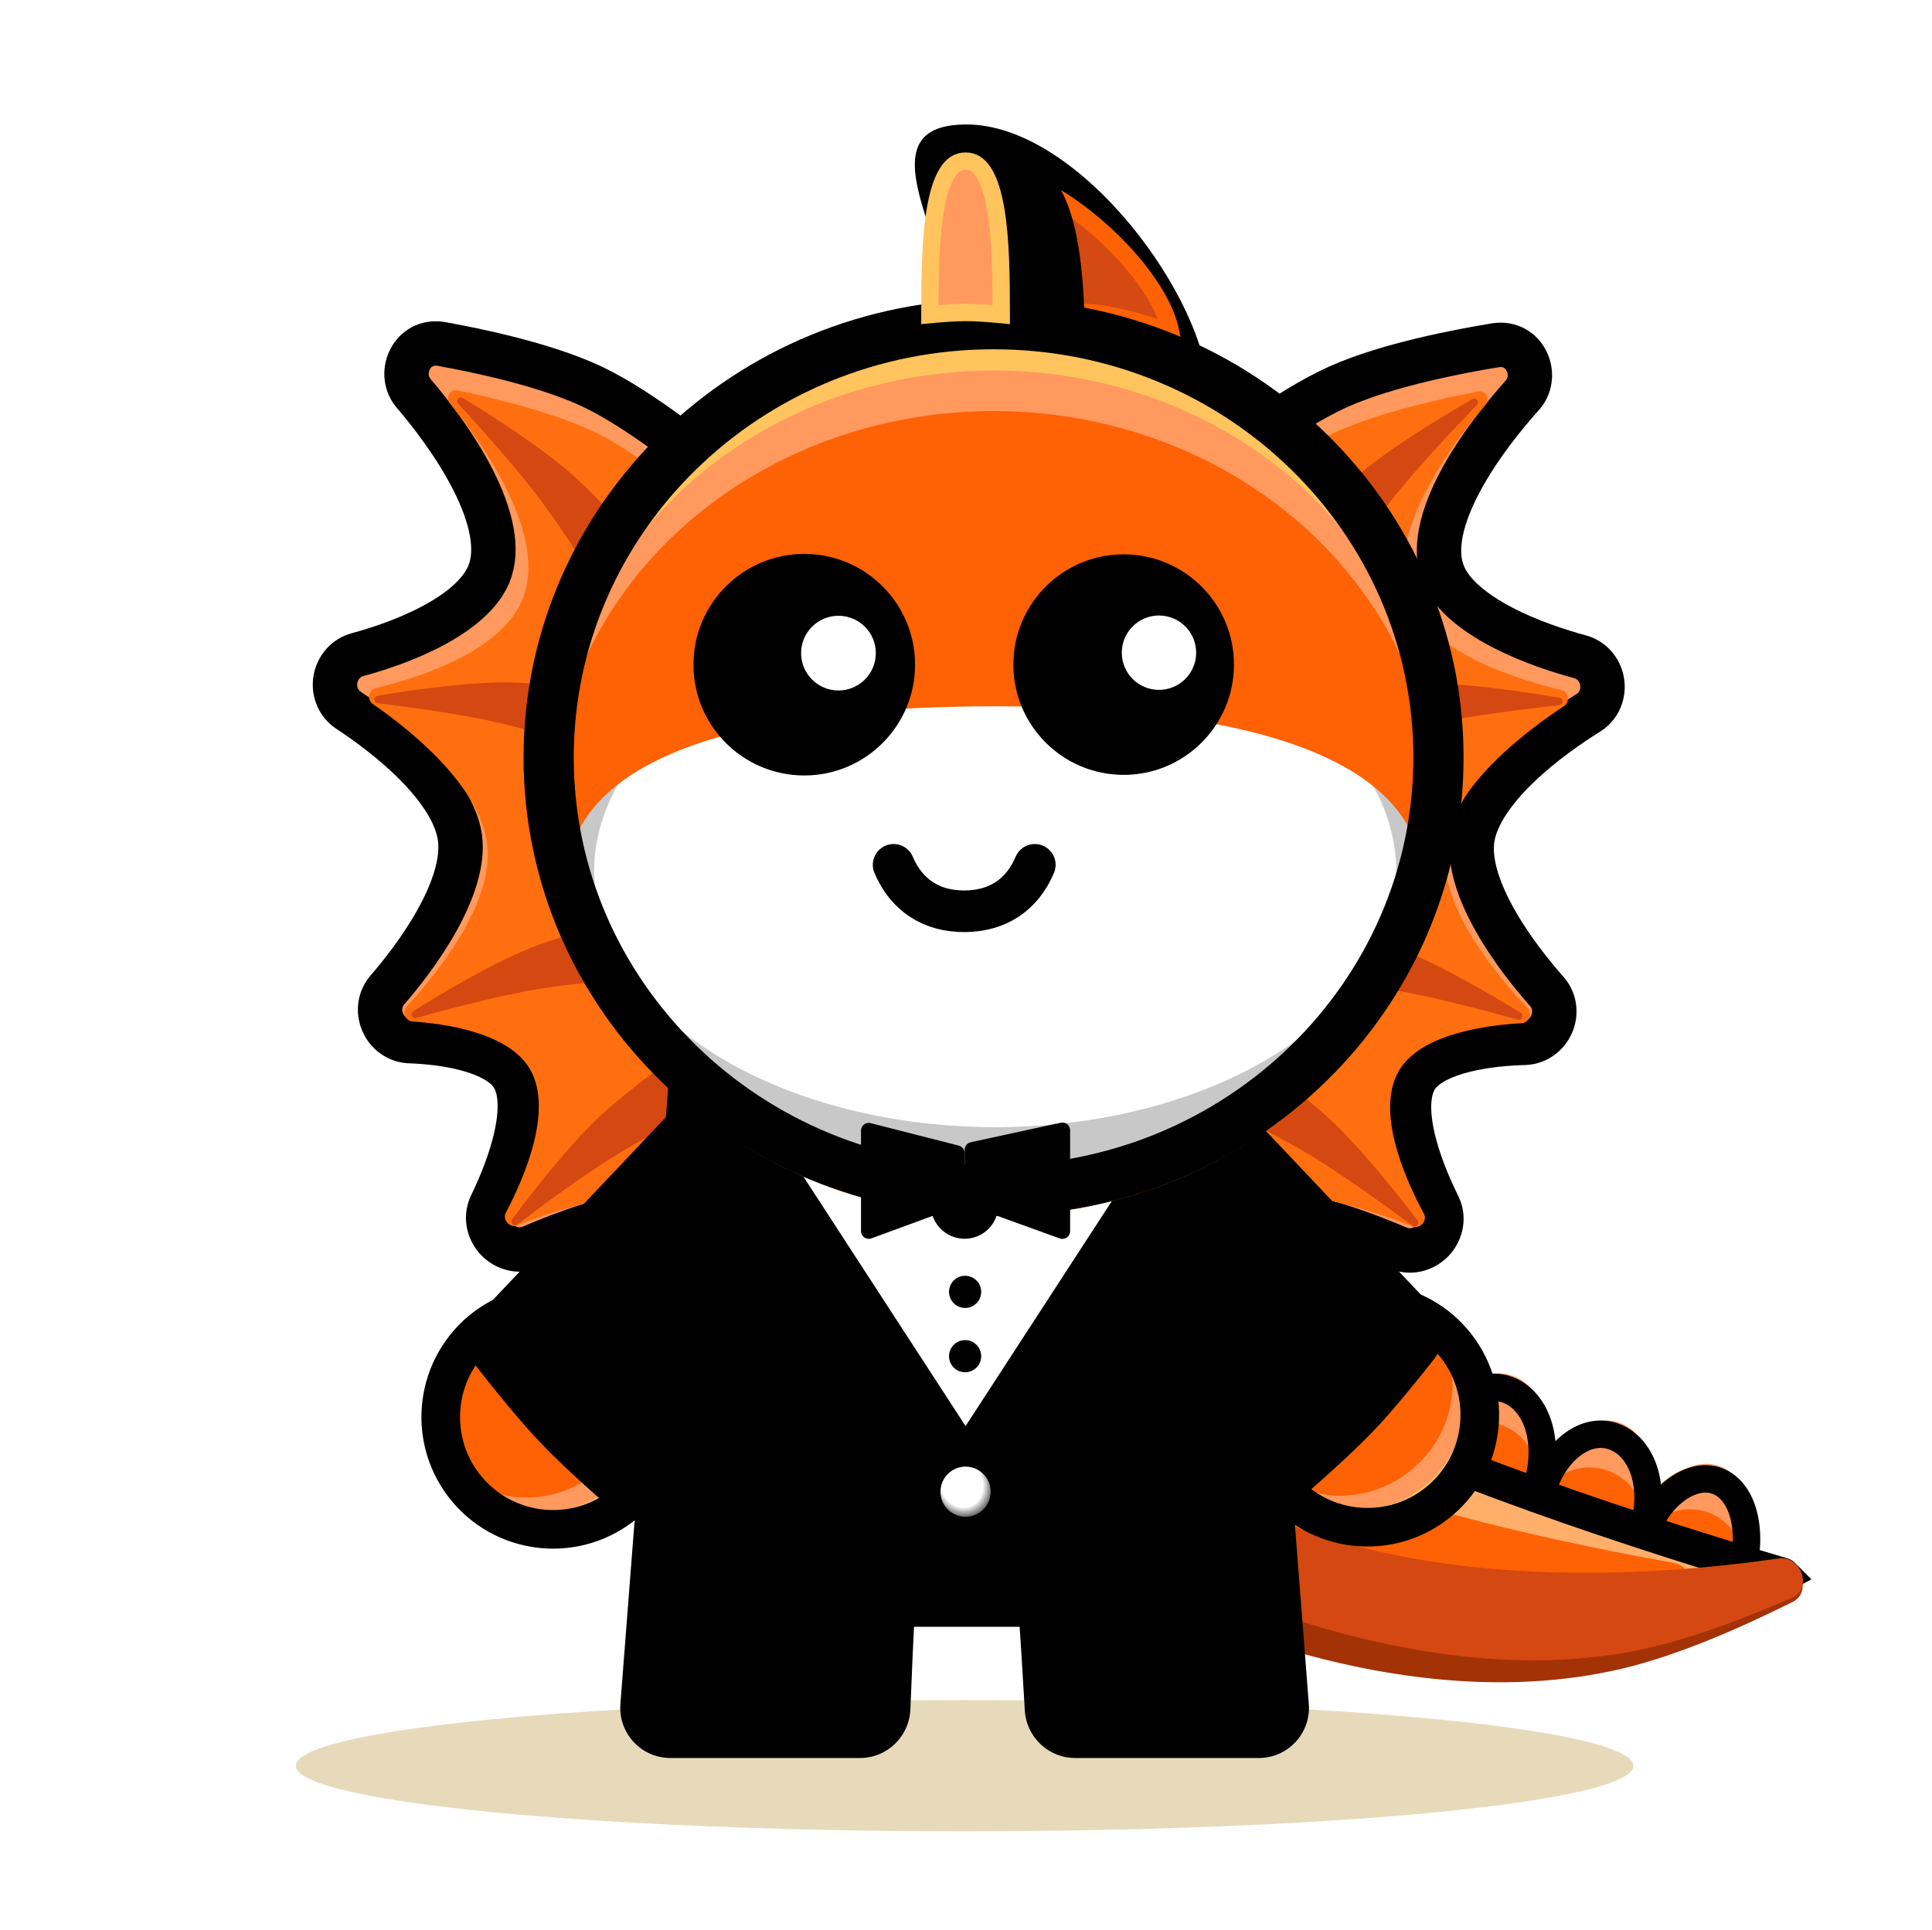 <svg width="1081" height="1080" viewBox="0 0 1081 1080" fill="none" xmlns="http://www.w3.org/2000/svg">
<g clip-path="url(#clip0_4173_3808)">
<ellipse cx="539.72" cy="988.2" rx="374.22" ry="36.72" fill="#E7DABA"/>
<path d="M676.343 221.94C676.343 221.94 625.544 195.556 600.797 195.556C576.051 195.556 537.617 197.64 537.617 197.64C537.617 143.552 477.63 69.66 540.801 69.66C603.971 69.66 676.343 167.852 676.343 221.94Z" fill="black"/>
<path d="M556.521 97.739C564.098 97.739 574.146 101.032 585.28 107.115C596.299 113.136 607.91 121.629 618.493 131.409C629.08 141.193 638.512 152.147 645.263 163.022C650.292 171.125 653.689 178.955 655.117 186.08C652.181 185.048 648.531 183.812 644.477 182.546C634.6 179.461 621.971 176.075 611.372 175.11L610.353 175.025C603.128 174.469 594.049 174.886 586.939 175.413C584.1 175.624 581.533 175.855 579.468 176.058C578.545 166.66 575.361 157.255 571.528 148.488C566.971 138.064 561.226 127.969 556.84 119.637C554.609 115.399 552.735 111.634 551.414 108.354C550.063 105 549.467 102.575 549.442 100.922C549.421 99.503 549.791 99.166 550.104 98.938C550.76 98.457 552.508 97.739 556.521 97.739Z" fill="#D54912" stroke="#FF6105" stroke-width="9.72"/>
<path d="M994.438 874.68C1006.95 872.323 1014.41 890.826 1003.03 896.519C972.72 911.675 937.9 926.741 907.532 933.887C776.795 964.652 637.181 893.565 599.33 872.233C593.863 869.151 592.554 862.102 596.266 857.042L614.567 832.093C620.821 823.567 645.078 825.703 653.047 832.653C665.238 843.285 685.629 855.59 719.732 867.128C813.159 898.737 921.357 888.45 994.438 874.68Z" fill="#A33206"/>
<path d="M939.354 898.405C933.763 896.907 928.81 892.386 925.8 884.957C922.789 877.522 922.03 867.712 924.787 857.421C930.511 836.06 946.421 827.351 957.591 830.344C968.76 833.337 978.184 848.835 972.46 870.195C969.703 880.486 964.141 888.602 957.815 893.536C951.494 898.464 944.945 899.903 939.354 898.405Z" stroke="#FFC45D" stroke-width="19.294"/>
<ellipse cx="949.78" cy="859.489" rx="29.771" ry="40.874" transform="rotate(-165 949.78 859.489)" fill="#FF995D"/>
<ellipse cx="946.685" cy="870.632" rx="27.832" ry="25.785" transform="rotate(-165 946.685 870.632)" fill="#FF6105"/>
<path d="M949.301 828.241C963.712 824.854 976.591 836.305 977.217 860.015C977.828 883.208 963.702 902.525 948.896 906.005C934.091 909.484 919.125 897.005 918.513 873.812C917.926 851.52 933.744 831.898 949.301 828.241Z" stroke="black" stroke-width="15.356"/>
<path d="M882.592 877.187C876.681 875.603 871.485 870.834 868.341 863.071C865.194 855.303 864.409 845.075 867.279 834.361C873.23 812.155 889.831 802.938 901.639 806.102C913.447 809.266 923.215 825.549 917.265 847.755C914.394 858.469 908.6 866.933 901.991 872.088C895.387 877.238 888.503 878.77 882.592 877.187Z" stroke="#FFC45D" stroke-width="19.294"/>
<ellipse cx="893.466" cy="836.589" rx="30.809" ry="42.3" transform="rotate(-165 893.466 836.589)" fill="#FF995D"/>
<ellipse cx="890.261" cy="848.12" rx="28.803" ry="26.685" transform="rotate(-165 890.261 848.12)" fill="#FF6105"/>
<path d="M890.41 803.283C905.925 799.636 921.485 812.711 922.12 836.804C922.756 860.898 908.073 881.08 892.558 884.727C877.043 888.373 861.484 875.298 860.848 851.205C860.213 827.112 874.895 806.929 890.41 803.283Z" stroke="black" stroke-width="15.356"/>
<path d="M822.365 852.793C816.258 851.157 810.913 846.235 807.685 838.267C804.455 830.294 803.653 819.809 806.594 808.834C812.684 786.108 829.71 776.579 841.911 779.848C854.112 783.117 864.091 799.883 858.002 822.609C855.061 833.584 849.124 842.263 842.341 847.553C835.562 852.839 828.472 854.429 822.365 852.793Z" stroke="#FFC45D" stroke-width="19.294"/>
<ellipse cx="833.517" cy="811.163" rx="31.448" ry="43.177" transform="rotate(-165 833.517 811.163)" fill="#FF995D"/>
<ellipse cx="830.245" cy="822.935" rx="29.4" ry="27.238" transform="rotate(-165 830.245 822.935)" fill="#FF6105"/>
<path d="M830.395 777.007C846.347 773.258 862.273 786.699 862.923 811.347C863.573 835.994 848.548 856.708 832.596 860.457C816.645 864.206 800.72 850.766 800.07 826.119C799.42 801.472 814.444 780.756 830.395 777.007Z" stroke="black" stroke-width="15.356"/>
<path d="M957.807 875.929C968.393 878.921 968.106 892.62 957.235 894.3C911.61 901.355 832.41 906.217 756.483 875.169C652.166 832.511 596.958 769.231 529.345 697.473C525.254 693.132 525.433 686.293 529.762 682.189L568.735 645.243C573.379 640.84 580.825 641.379 584.873 646.336C606.19 672.443 670.347 747.273 739.921 791.948C794.359 826.904 900.803 859.818 957.807 875.929Z" fill="#FFAF69"/>
<path d="M936.662 874.723C946.556 876.497 947.637 889.024 937.923 891.608C895.501 902.892 819.492 915.903 743.701 893.037C640.977 862.046 583.399 806.452 513.209 743.916C509.159 740.308 508.75 734.111 512.305 730.015L547.094 689.939C550.966 685.478 557.855 685.332 561.969 689.571C584.098 712.375 651.308 778.387 721.25 814.723C776.329 843.338 881.633 864.859 936.662 874.723Z" fill="#FF6105"/>
<path d="M997.489 881.532C963.762 899.806 890.592 931.153 809.924 914.61L808.018 914.211C723.826 896.181 626.77 835.59 592.437 812.833L589.314 810.752C589.189 810.668 589.13 810.593 589.097 810.539C589.058 810.476 589.024 810.39 589.009 810.283C588.984 810.099 589.014 809.871 589.175 809.628L589.253 809.524L613.25 780.084C613.279 780.067 613.309 780.045 613.344 780.025C613.839 779.733 614.669 779.318 615.916 778.811C618.41 777.797 621.885 776.688 626.199 775.552C634.785 773.289 645.838 771.141 657.123 769.458C668.403 767.776 679.649 766.599 688.6 766.217C693.094 766.025 696.811 766.044 699.576 766.254C700.959 766.36 701.938 766.502 702.569 766.636C702.693 766.663 702.791 766.688 702.864 766.707C704.846 767.879 706.893 769.086 709.011 770.328L716.05 774.438C790.652 817.82 932.533 862.212 991.616 879.741L997.07 881.352C997.289 881.416 997.418 881.487 997.485 881.53C997.486 881.531 997.488 881.531 997.489 881.532Z" stroke="black" stroke-width="19.44"/>
<path d="M995.24 872.198C1007.83 870.386 1014.37 889.002 1002.72 894.123C974.23 906.647 942.049 918.684 913.73 924.12C786.727 948.496 649.402 878.661 611.326 857.326C605.738 854.195 604.453 846.939 608.373 841.873L624.991 820.4C631.32 812.223 654.101 814.412 661.907 821.194C673.916 831.627 694.254 844.024 728.696 856.126C819.607 888.071 923.95 882.457 995.24 872.198Z" fill="#D54811"/>
<path d="M836.971 193.196C853.064 190.876 861.37 209.632 852.21 220.719L851.757 221.244C842.387 231.688 827.592 249.665 817.119 269.284C806.274 289.602 801.998 308.05 807.635 321.553L807.858 322.073C812.659 332.99 824.687 342.85 840.481 351.083C856.065 359.207 873.058 364.59 884.007 367.548L884.362 367.649C891.779 369.817 895.634 376.16 896.467 381.753C897.3 387.347 895.457 394.553 888.967 398.782L888.655 398.981C878.65 405.211 863.009 415.863 849.429 428.953C835.704 442.182 825.891 456.188 823.858 469.25L823.766 469.871C821.974 482.949 827.498 499.227 836.952 515.803C846.159 531.945 857.889 546.302 865.431 554.818L865.898 555.366C870.566 561.086 870.385 568.2 868.17 573.223C865.959 578.237 860.867 583.129 853.571 583.608L852.858 583.641C844.002 583.868 831.25 584.81 819.273 587.825C807.237 590.854 798.244 595.42 793.586 601.237L793.149 601.804C787.987 608.76 787.014 620.287 790.24 635.35C793.342 649.83 799.675 664.496 804.724 674.662L804.897 675.021C808.439 682.565 805.573 690 801.669 694.181C797.758 698.37 790.472 701.771 782.657 698.628L782.284 698.473C764.751 690.966 735.427 679.934 713.652 678.62L712.62 678.564C673.814 676.756 634.572 690.846 611.547 705.725L610.463 706.434C603.992 710.717 596.576 709.658 591.635 706.562C586.631 703.425 582.231 696.905 583.863 688.817L667.153 275.951L667.226 275.602C668.032 272.004 670.018 268.682 673.037 266.255L674.683 264.94C684.658 257.006 720.101 229.494 748.23 216.72L749.529 216.139C777.004 203.992 816.916 196.48 836.584 193.255L836.971 193.196Z" fill="#FF995D" stroke="black" stroke-width="24.84"/>
<path d="M672.785 294.125C672.958 293.133 673.454 292.247 674.226 291.601C681.094 285.843 716.724 256.465 744.205 243.235C769.145 231.23 807.384 222.892 827.13 219.118C831.211 218.338 833.926 223.335 831.221 226.489C812.742 248.036 772.555 301.008 789.201 337.181C802.572 366.237 850.945 380.838 873.635 386.214C877.595 387.152 878.616 392.886 875.211 395.116C855.043 408.323 812.059 440.197 808.375 474.033C804.742 507.406 838.817 547.495 854.83 564.308C857.573 567.187 855.458 572.405 851.487 572.624C833.116 573.638 797.616 578.076 784.205 596.978C768.281 619.424 785.794 659.041 796.741 679.302C798.792 683.097 794.581 687.984 790.557 686.428C772.833 679.572 741.317 668.795 717.415 668.38C675.685 667.656 634.439 683.8 610.543 700.314C607.171 702.645 602.17 699.731 602.873 695.693L672.785 294.125Z" fill="#FF6F0F"/>
<path d="M872.513 390.488C874.971 390.909 874.83 394.405 872.35 394.674C854.112 396.653 822.86 400.453 800.332 405.363C777.123 410.423 743.267 421.001 733.497 424.104C732.125 424.54 730.723 423.538 730.682 422.099L729.772 390.746C729.741 389.659 730.515 388.72 731.591 388.559C739.836 387.328 773.483 382.515 796.217 382.385C820.323 382.248 853.596 387.253 872.513 390.488Z" fill="#D54811"/>
<path d="M850.917 566.838C853.043 568.142 851.612 571.336 849.21 570.664C831.543 565.72 801.118 557.629 778.379 553.814C754.954 549.882 719.591 547.117 709.368 546.366C707.931 546.26 707.003 544.809 707.499 543.457L718.311 514.014C718.686 512.992 719.753 512.408 720.812 512.659C728.924 514.582 761.949 522.622 783.102 530.953C805.531 539.786 834.559 556.802 850.917 566.838Z" fill="#D54811"/>
<path d="M793.1 682.911C794.616 684.892 792.134 687.358 790.134 685.868C775.421 674.91 749.931 656.431 730.08 644.704C709.629 632.621 677.62 617.34 668.348 612.967C667.045 612.353 666.7 610.665 667.649 609.582L688.313 585.985C689.03 585.167 690.237 585.005 691.135 585.62C698.014 590.327 725.948 609.692 742.698 625.064C760.459 641.364 781.438 667.669 793.1 682.911Z" fill="#D54811"/>
<path d="M823.786 223.389C825.947 222.143 828.071 224.923 826.335 226.714C813.563 239.884 791.939 262.765 777.739 280.93C763.109 299.644 743.811 329.405 738.274 338.032C737.496 339.244 735.778 339.368 734.826 338.287L714.105 314.74C713.387 313.923 713.383 312.706 714.108 311.895C719.667 305.683 742.487 280.493 759.899 265.875C778.362 250.375 807.163 232.979 823.786 223.389Z" fill="#D54811"/>
<path d="M246.721 192.466C230.73 189.914 222.17 208.377 231.005 219.612L231.443 220.145C240.415 230.647 254.612 248.757 264.642 268.493C275.015 288.905 279.149 307.563 273.584 321.19L273.367 321.709C268.686 332.595 257.092 342.294 241.932 350.339C226.943 358.294 210.602 363.514 200.062 366.372L200.061 366.372L199.366 366.575C192.282 368.809 188.524 374.913 187.649 380.37C186.773 385.83 188.438 392.825 194.5 397.166L195.1 397.578C204.682 403.865 219.711 414.635 232.752 427.836C245.908 441.152 255.387 455.295 257.311 468.521L257.397 469.15C259.088 482.412 253.613 498.754 244.421 515.241C235.454 531.322 224.068 545.579 216.78 554L216.325 554.547C211.772 560.255 211.975 567.292 214.187 572.282C216.394 577.261 221.428 582.095 228.631 582.64L229.334 582.68C237.853 582.986 250.049 584.041 261.47 587.137C272.92 590.24 281.443 594.821 285.866 600.626L286.281 601.193C291.285 608.274 292.16 619.945 288.981 635.01C285.925 649.491 279.751 664.115 274.839 674.242L274.67 674.602C271.207 682.157 274.12 689.555 278.051 693.708C281.989 697.868 289.283 701.216 297.064 698.047L297.436 697.891C314.441 690.524 342.403 679.941 363.081 678.831L364.06 678.786C401.013 677.329 438.394 691.485 460.527 706.425L461.569 707.137C468.005 711.585 475.482 710.62 480.468 707.613C485.518 704.567 490.088 698.092 488.536 689.908L410.128 276.635L409.983 275.95C409.188 272.541 407.33 269.381 404.521 267.006L402.943 265.679C393.371 257.667 359.286 229.818 332.161 216.773L330.911 216.179C304.477 203.797 266.114 195.942 247.107 192.531L246.721 192.466Z" fill="#FF995D" stroke="black" stroke-width="24.84"/>
<path d="M404.16 294.712C404.001 293.736 403.529 292.859 402.787 292.204C396.191 286.388 361.977 256.71 335.546 243.247C311.637 231.07 274.977 222.423 255.906 218.463C251.861 217.623 249.093 222.516 251.709 225.719C269.411 247.396 307.971 300.747 291.755 336.795C278.741 365.724 232.069 379.91 210.165 385.094C206.253 386.021 205.191 391.642 208.508 393.93C227.855 407.274 269.259 439.554 272.665 473.464C276.023 506.908 242.906 546.763 227.421 563.396C224.742 566.274 226.847 571.417 230.777 571.679C248.512 572.863 282.6 577.623 295.417 596.599C310.658 619.163 293.633 658.586 282.989 678.763C280.982 682.567 285.224 687.416 289.231 685.851C306.405 679.144 336.59 668.771 359.483 668.562C399.461 668.197 438.904 684.485 461.928 701.094C465.28 703.512 470.394 700.654 469.73 696.579L404.16 294.712Z" fill="#FF6F0F"/>
<path d="M211.203 389.383C208.759 389.795 208.898 393.27 211.363 393.57C228.937 395.704 259.037 399.77 280.726 404.872C302.976 410.105 335.373 420.899 344.941 424.139C346.315 424.604 347.745 423.62 347.792 422.172L348.807 390.854C348.842 389.769 348.08 388.824 347.008 388.649C338.973 387.334 306.658 382.256 284.794 381.932C261.553 381.588 229.45 386.31 211.203 389.383Z" fill="#D54811"/>
<path d="M231.274 565.877C229.16 567.2 230.537 570.389 232.925 569.718C249.983 564.926 279.315 557.107 301.232 553.489C323.739 549.774 357.652 547.316 367.667 546.641C369.103 546.544 370.068 545.077 369.592 543.71L359.312 514.208C358.954 513.183 357.91 512.595 356.856 512.845C348.943 514.719 317.165 522.46 296.782 530.591C275.131 539.228 247.091 555.981 231.274 565.877Z" fill="#D54811"/>
<path d="M286.572 682.293C285.07 684.303 287.485 686.812 289.462 685.307C303.717 674.462 328.259 656.296 347.376 644.782C367.094 632.906 397.91 617.947 406.955 613.611C408.244 612.993 408.607 611.272 407.684 610.164L387.913 586.447C387.217 585.612 386.037 585.441 385.149 586.061C378.444 590.747 351.49 609.834 335.301 625.037C318.165 641.129 297.904 667.132 286.572 682.293Z" fill="#D54811"/>
<path d="M258.921 222.726C256.844 221.461 254.784 224.223 256.45 226.029C268.703 239.305 289.446 262.369 303.053 280.653C317.072 299.489 335.543 329.411 340.842 338.084C341.586 339.303 343.242 339.441 344.164 338.369L364.242 315.002C364.939 314.192 364.948 312.975 364.252 312.158C358.921 305.899 337.036 280.517 320.317 265.752C302.588 250.097 274.903 232.457 258.921 222.726Z" fill="#D54811"/>
<path d="M800.886 833.438C775.461 855.311 737.629 852.611 716.349 827.876C695.288 803.396 698.95 766.914 724.639 744.813C750.328 722.712 786.948 724.538 808.009 749.018C829.289 773.753 826.311 811.564 800.886 833.438Z" stroke="#FFC45D" stroke-width="20.019"/>
<ellipse cx="757.732" cy="783.277" rx="61.118" ry="62.357" transform="rotate(139.294 757.732 783.277)" fill="#FF995D"/>
<ellipse cx="753.928" cy="778.857" rx="60.403" ry="56.52" transform="rotate(139.294 753.928 778.857)" fill="#FF6105"/>
<path d="M806.115 839.513C779.794 862.158 740.098 859.178 717.453 832.857C694.808 806.536 697.789 766.84 724.11 744.195C750.431 721.55 790.126 724.531 812.771 750.852C835.416 777.173 832.436 816.868 806.115 839.513Z" stroke="black" stroke-width="21.6"/>
<path d="M344.879 834.937C319.263 856.586 281.456 853.554 260.394 828.633C239.549 803.969 243.532 767.52 269.414 745.645C295.296 723.771 331.899 725.919 352.744 750.583C373.806 775.504 370.495 813.287 344.879 834.937Z" stroke="#FFC45D" stroke-width="20.019"/>
<ellipse cx="302.163" cy="784.4" rx="61.118" ry="62.357" transform="rotate(139.797 302.163 784.4)" fill="#FF995D"/>
<ellipse cx="298.403" cy="779.947" rx="60.403" ry="56.52" transform="rotate(139.797 298.403 779.947)" fill="#FF6105"/>
<path d="M350.048 841.061C323.529 863.473 283.862 860.145 261.449 833.626C239.036 807.107 242.365 767.439 268.884 745.026C295.403 722.613 335.071 725.942 357.484 752.462C379.896 778.981 376.567 818.648 350.048 841.061Z" stroke="black" stroke-width="21.6"/>
<g filter="url(#filter0_d_4173_3808)">
<path d="M273.788 747.395C266.62 738.245 267.359 724.899 275.307 716.5L400.745 583.959C409.4 574.814 423.433 574.814 432.088 583.959L501.707 657.52C510.362 666.665 510.362 681.493 501.707 690.639L376.269 823.18C368.321 831.578 355.69 832.358 347.03 824.785C335.37 814.587 319.461 800.233 308.243 788.379C297.024 776.525 283.439 759.715 273.788 747.395Z" fill="black"/>
</g>
<g filter="url(#filter1_d_4173_3808)">
<path d="M798.14 742.163C805.009 733.393 804.302 720.601 796.683 712.551L676.457 585.517C668.161 576.751 654.711 576.751 646.416 585.517L579.689 656.022C571.394 664.787 571.394 678.999 579.689 687.764L699.916 814.799C707.534 822.849 719.64 823.596 727.94 816.338C739.116 806.564 754.364 792.806 765.116 781.444C775.869 770.083 788.89 753.971 798.14 742.163Z" fill="black"/>
</g>
<rect x="451.699" y="680.4" width="176.04" height="230.04" fill="black"/>
<path d="M375.173 591.83C376.306 577.207 388.502 565.92 403.169 565.92H676.274C690.94 565.92 703.136 577.207 704.27 591.83L732.316 953.63C733.581 969.944 720.684 983.88 704.32 983.88H601.599C586.609 983.88 574.249 972.134 573.402 957.168C569.4 886.408 557.129 699.409 539.181 698C521.248 696.592 512.172 885.026 509.37 956.686C508.777 971.854 496.332 983.88 481.152 983.88H375.122C358.759 983.88 345.862 969.944 347.126 953.63L375.173 591.83Z" fill="black"/>
<path d="M540.261 798.121L427.089 623.971L653.434 623.971L540.261 798.121Z" fill="white"/>
<g filter="url(#filter2_d_4173_3808)">
<path d="M585.622 194.401C585.622 194.401 558.029 192.125 540.262 192.125C522.496 192.125 494.902 194.401 494.902 194.401C494.902 135.351 494.909 65.881 540.262 65.881C585.616 65.881 585.622 135.351 585.622 194.401Z" fill="black"/>
</g>
<g filter="url(#filter3_d_4173_3808)">
<path d="M539.717 176.58C671.222 176.58 777.317 280.787 777.317 408.71C777.317 536.18 671.692 634.5 539.717 634.5C407.742 634.5 302.117 536.18 302.117 408.71C302.117 280.787 408.212 176.58 539.717 176.58Z" stroke="#FFC45D" stroke-width="27"/>
<ellipse cx="539.72" cy="403.379" rx="243.54" ry="221.94" fill="#FF995D"/>
<ellipse cx="539.72" cy="429.301" rx="247.478" ry="225.18" fill="#FF6105"/>
<path d="M779.954 469.276C779.954 552.438 648.607 647.999 540.227 647.999C431.847 647.999 300.5 552.438 300.5 469.276C300.5 386.114 434.344 369.359 540.227 369.359C646.11 369.359 779.954 386.114 779.954 469.276Z" fill="url(#paint0_radial_4173_3808)"/>
<path d="M539.723 155.519C677.541 155.519 788.662 264.4 788.662 397.979C788.662 531.557 677.541 640.438 539.723 640.438C401.905 640.438 290.782 531.557 290.782 397.979C290.782 264.4 401.905 155.519 539.723 155.519Z" stroke="black" stroke-width="28.08"/>
</g>
<path d="M540.262 90.181C544.379 90.181 547.653 92.172 550.506 96.714C553.488 101.462 555.686 108.584 557.202 117.623C559.983 134.199 560.217 155.471 560.237 176.061C559.175 175.96 557.997 175.854 556.743 175.747C551.724 175.319 545.343 174.878 540.262 174.878C535.181 174.878 528.8 175.319 523.781 175.747C522.527 175.854 521.348 175.96 520.285 176.061C520.305 155.471 520.54 134.199 523.321 117.623C524.838 108.584 527.036 101.462 530.019 96.714C532.871 92.172 536.145 90.181 540.262 90.181Z" fill="#FF995D" stroke="#FFC45D" stroke-width="9.72"/>
<circle cx="450" cy="372" r="62" fill="black"/>
<circle cx="469.141" cy="365.524" r="20.907" fill="white"/>
<circle cx="628.711" cy="371.945" r="61.711" fill="black"/>
<circle cx="648.474" cy="365.28" r="20.809" fill="white"/>
<circle cx="540.259" cy="834.839" r="14.04" fill="url(#paint1_radial_4173_3808)"/>
<circle cx="540" cy="759" r="9" fill="black"/>
<circle cx="540" cy="723" r="9" fill="black"/>
<circle cx="539.72" cy="674.38" r="18.9" fill="black"/>
<path d="M539.758 670.85C539.758 672.66 538.629 674.279 536.929 674.904L487.569 693.061C484.749 694.099 481.758 692.012 481.758 689.007L481.758 632.76C481.758 629.941 484.414 627.877 487.146 628.574L536.506 641.17C538.419 641.658 539.758 643.382 539.758 645.356L539.758 670.85Z" fill="black"/>
<path d="M539.758 670.832C539.758 672.651 540.898 674.276 542.609 674.895L592.969 693.106C595.785 694.124 598.758 692.038 598.758 689.043L598.758 632.557C598.758 629.802 596.214 627.751 593.522 628.335L543.162 639.261C541.175 639.692 539.758 641.45 539.758 643.483V670.832Z" fill="black"/>
<path d="M500 484C507.182 501.016 521.234 510.171 539.903 509.998C558.31 509.826 571.919 500.777 579 484" stroke="black" stroke-width="23.28" stroke-linecap="round"/>
</g>
<defs>
<filter id="filter0_d_4173_3808" x="253.728" y="577.1" width="256.632" height="279.906" filterUnits="userSpaceOnUse" color-interpolation-filters="sRGB">
<feFlood flood-opacity="0" result="BackgroundImageFix"/>
<feColorMatrix in="SourceAlpha" type="matrix" values="0 0 0 0 0 0 0 0 0 0 0 0 0 0 0 0 0 0 127 0" result="hardAlpha"/>
<feOffset dx="-6.48" dy="18.36"/>
<feGaussianBlur stdDeviation="4.32"/>
<feComposite in2="hardAlpha" operator="out"/>
<feColorMatrix type="matrix" values="0 0 0 0 0 0 0 0 0 0 0 0 0 0 0 0 0 0 0.25 0"/>
<feBlend mode="normal" in2="BackgroundImageFix" result="effect1_dropShadow_4173_3808"/>
<feBlend mode="normal" in="SourceGraphic" in2="effect1_dropShadow_4173_3808" result="shape"/>
</filter>
<filter id="filter1_d_4173_3808" x="568.069" y="578.943" width="248.846" height="270.478" filterUnits="userSpaceOnUse" color-interpolation-filters="sRGB">
<feFlood flood-opacity="0" result="BackgroundImageFix"/>
<feColorMatrix in="SourceAlpha" type="matrix" values="0 0 0 0 0 0 0 0 0 0 0 0 0 0 0 0 0 0 127 0" result="hardAlpha"/>
<feOffset dx="4.32" dy="18.36"/>
<feGaussianBlur stdDeviation="4.86"/>
<feComposite in2="hardAlpha" operator="out"/>
<feColorMatrix type="matrix" values="0 0 0 0 0 0 0 0 0 0 0 0 0 0 0 0 0 0 0.25 0"/>
<feBlend mode="normal" in2="BackgroundImageFix" result="effect1_dropShadow_4173_3808"/>
<feBlend mode="normal" in="SourceGraphic" in2="effect1_dropShadow_4173_3808" result="shape"/>
</filter>
<filter id="filter2_d_4173_3808" x="494.902" y="65.881" width="116.639" height="153.36" filterUnits="userSpaceOnUse" color-interpolation-filters="sRGB">
<feFlood flood-opacity="0" result="BackgroundImageFix"/>
<feColorMatrix in="SourceAlpha" type="matrix" values="0 0 0 0 0 0 0 0 0 0 0 0 0 0 0 0 0 0 127 0" result="hardAlpha"/>
<feOffset dx="21.6" dy="20.52"/>
<feGaussianBlur stdDeviation="2.16"/>
<feComposite in2="hardAlpha" operator="out"/>
<feColorMatrix type="matrix" values="0 0 0 0 0 0 0 0 0 0 0 0 0 0 0 0 0 0 0.25 0"/>
<feBlend mode="normal" in2="BackgroundImageFix" result="effect1_dropShadow_4173_3808"/>
<feBlend mode="normal" in="SourceGraphic" in2="effect1_dropShadow_4173_3808" result="shape"/>
</filter>
<filter id="filter3_d_4173_3808" x="267.022" y="141.479" width="577.801" height="564.842" filterUnits="userSpaceOnUse" color-interpolation-filters="sRGB">
<feFlood flood-opacity="0" result="BackgroundImageFix"/>
<feColorMatrix in="SourceAlpha" type="matrix" values="0 0 0 0 0 0 0 0 0 0 0 0 0 0 0 0 0 0 127 0" result="hardAlpha"/>
<feOffset dx="16.2" dy="25.92"/>
<feGaussianBlur stdDeviation="12.96"/>
<feComposite in2="hardAlpha" operator="out"/>
<feColorMatrix type="matrix" values="0 0 0 0 0 0 0 0 0 0 0 0 0 0 0 0 0 0 0.35 0"/>
<feBlend mode="normal" in2="BackgroundImageFix" result="effect1_dropShadow_4173_3808"/>
<feBlend mode="normal" in="SourceGraphic" in2="effect1_dropShadow_4173_3808" result="shape"/>
</filter>
<radialGradient id="paint0_radial_4173_3808" cx="0" cy="0" r="1" gradientUnits="userSpaceOnUse" gradientTransform="translate(540.771 461.77) rotate(90.167) scale(186.23 293.287)">
<stop stop-color="white"/>
<stop offset="0.767" stop-color="white"/>
<stop offset="0.769" stop-color="#C8C8C8"/>
</radialGradient>
<radialGradient id="paint1_radial_4173_3808" cx="0" cy="0" r="1" gradientUnits="userSpaceOnUse" gradientTransform="translate(538 830.5) rotate(66.615) scale(20.156 17.771)">
<stop stop-color="white"/>
<stop offset="0.653" stop-color="white"/>
<stop offset="1" stop-color="#434343"/>
</radialGradient>
<clipPath id="clip0_4173_3808">
<rect width="1080" height="1080" fill="white" transform="translate(0.258)"/>
</clipPath>
</defs>
</svg>
